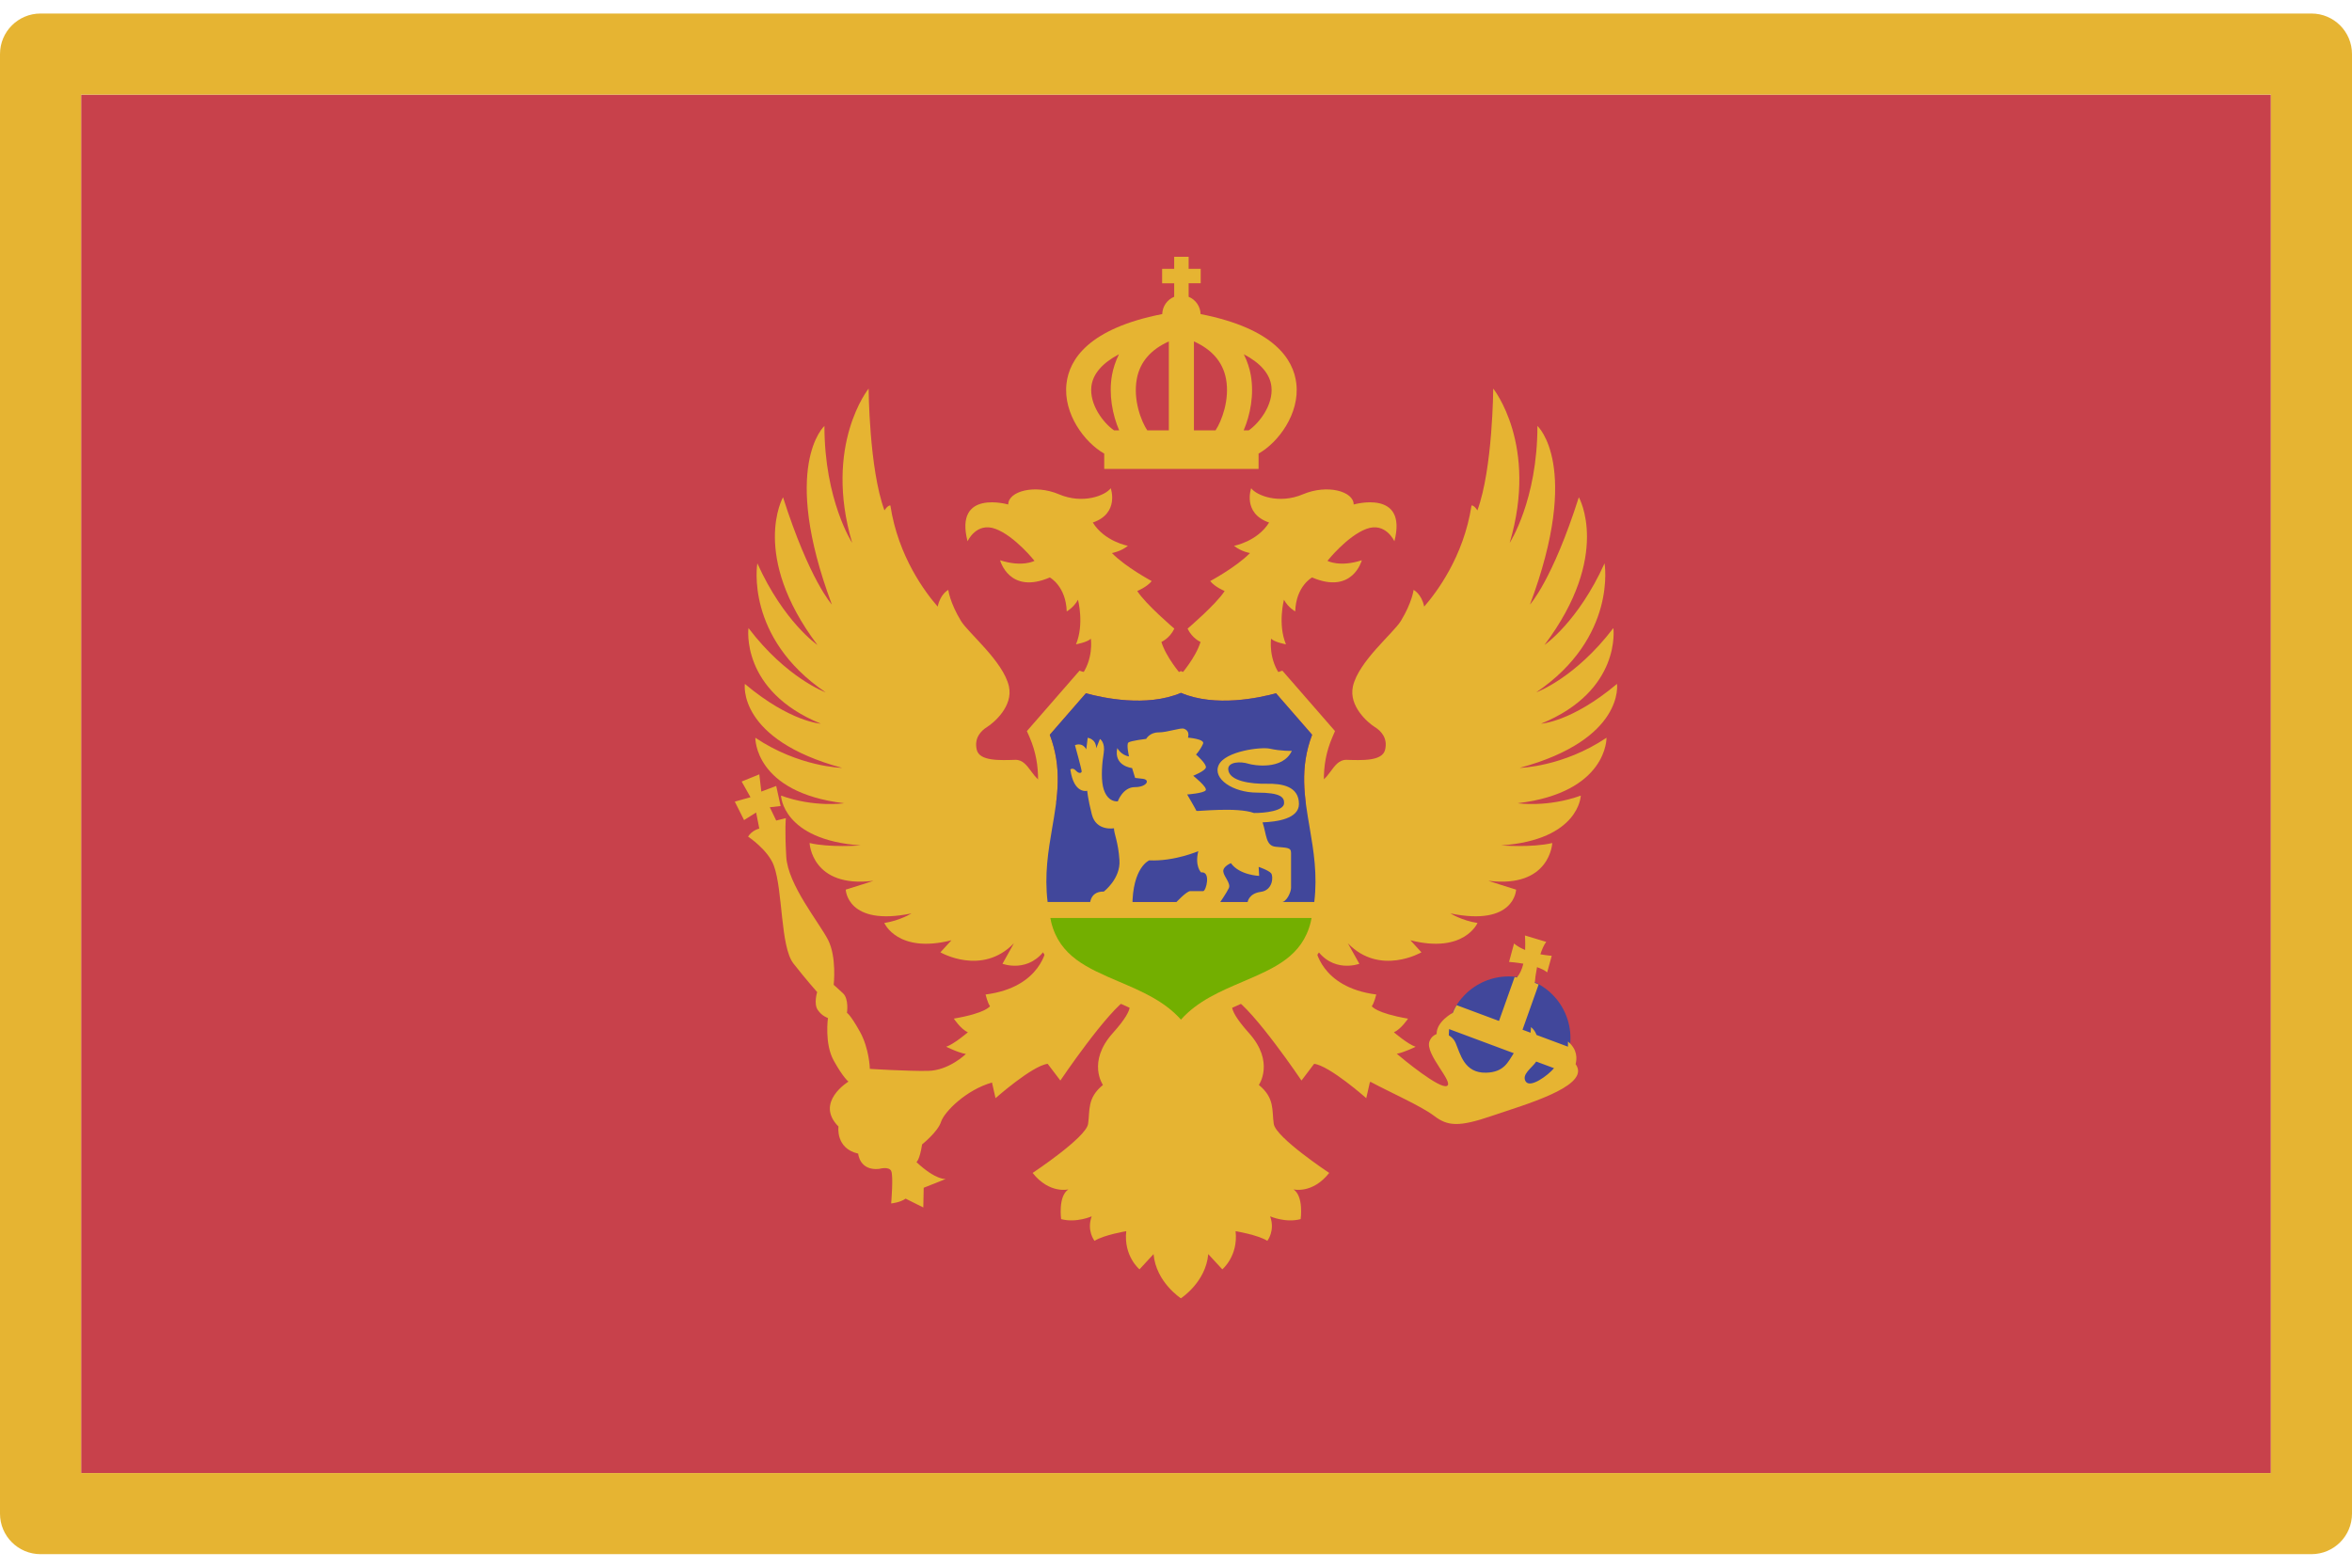 <svg width="48" height="32" viewBox="0 0 48 32" fill="none" xmlns="http://www.w3.org/2000/svg">
<g clip-path="url(#clip0_11_4635)">
<path d="M46.345 1.931H1.655V30.069H46.345V1.931Z" fill="#C8414B"/>
<path d="M47.172 0.276H0.828C0.371 0.276 0 0.646 0 1.104V30.897C0 31.354 0.371 31.724 0.828 31.724H47.172C47.629 31.724 48 31.354 48 30.897V1.104C48 0.646 47.629 0.276 47.172 0.276ZM46.345 30.069H1.655V1.931H46.345V30.069Z" fill="#E6B432"/>
<path d="M30.79 22.45C31.486 22.45 32.05 21.886 32.05 21.191C32.05 20.495 31.486 19.931 30.79 19.931C30.095 19.931 29.531 20.495 29.531 21.191C29.531 21.886 30.095 22.45 30.79 22.45Z" fill="#41479B"/>
<path d="M33 13.96C32.073 14.739 31.45 14.772 31.45 14.772C33.099 14.1 32.926 12.82 32.926 12.82C32.147 13.845 31.352 14.132 31.352 14.132C33.008 13.009 32.746 11.499 32.746 11.499C32.205 12.697 31.52 13.165 31.52 13.165C32.898 11.331 32.221 10.15 32.221 10.15C31.68 11.848 31.224 12.34 31.224 12.34C32.283 9.51 31.376 8.694 31.376 8.694C31.376 10.212 30.81 11.081 30.81 11.081C31.401 9.08 30.474 7.932 30.474 7.932C30.474 7.932 30.465 9.563 30.151 10.418C30.076 10.303 30.031 10.318 30.031 10.318C29.871 11.366 29.308 12.104 29.065 12.382C29.011 12.121 28.849 12.041 28.849 12.041C28.849 12.041 28.819 12.297 28.589 12.675C28.438 12.923 27.726 13.501 27.611 14.009C27.519 14.417 27.923 14.756 28.054 14.838C28.186 14.92 28.325 15.067 28.267 15.305C28.21 15.543 27.784 15.518 27.48 15.51C27.177 15.502 27.136 16.002 26.799 15.986L26.742 16.359L26.611 16.388C26.611 16.388 25.233 19.134 25.115 20.068L24.101 20.202L23.086 20.068C22.969 19.134 21.591 16.388 21.591 16.388L21.459 16.359L21.402 15.986C21.066 16.002 21.025 15.502 20.721 15.51C20.418 15.518 19.991 15.543 19.934 15.305C19.877 15.067 20.016 14.919 20.147 14.838C20.278 14.756 20.682 14.417 20.59 14.009C20.475 13.501 19.763 12.923 19.612 12.675C19.382 12.297 19.353 12.041 19.353 12.041C19.353 12.041 19.191 12.121 19.137 12.382C18.893 12.104 18.33 11.366 18.171 10.318C18.171 10.318 18.126 10.303 18.05 10.418C17.736 9.563 17.727 7.932 17.727 7.932C17.727 7.932 16.801 9.08 17.391 11.081C17.391 11.081 16.825 10.212 16.825 8.694C16.825 8.694 15.919 9.51 16.977 12.34C16.977 12.34 16.522 11.848 15.98 10.15C15.98 10.15 15.304 11.331 16.682 13.165C16.682 13.165 15.997 12.697 15.456 11.499C15.456 11.499 15.193 13.009 16.85 14.132C16.85 14.132 16.054 13.845 15.275 12.82C15.275 12.82 15.103 14.1 16.752 14.772C16.752 14.772 16.128 14.739 15.201 13.96C15.201 13.96 15.037 15.092 17.186 15.674C17.186 15.674 16.308 15.658 15.415 15.059C15.415 15.059 15.39 16.175 17.227 16.396C17.227 16.396 16.62 16.486 15.939 16.24C15.939 16.24 15.964 17.142 17.564 17.257C17.564 17.257 16.932 17.306 16.522 17.208C16.522 17.208 16.563 18.135 17.826 17.979C17.826 17.979 17.399 18.119 17.26 18.159C17.26 18.159 17.285 18.916 18.601 18.645C18.601 18.645 18.367 18.791 18.047 18.84C18.047 18.84 18.318 19.472 19.417 19.193L19.192 19.439C19.192 19.439 20.04 19.931 20.692 19.254L20.459 19.673C20.459 19.673 21.012 19.882 21.357 19.341C21.357 19.341 21.262 20.153 20.114 20.3C20.114 20.3 20.155 20.473 20.204 20.538C20.204 20.538 20.13 20.678 19.466 20.792C19.466 20.792 19.605 21.006 19.753 21.071C19.753 21.071 19.466 21.317 19.31 21.366C19.31 21.366 19.556 21.489 19.712 21.514C19.712 21.514 19.368 21.851 18.941 21.859C18.515 21.867 17.752 21.818 17.752 21.818C17.752 21.818 17.744 21.407 17.547 21.055C17.35 20.702 17.285 20.675 17.285 20.675C17.285 20.675 17.328 20.392 17.205 20.276C17.082 20.159 17.014 20.103 17.014 20.103C17.014 20.103 17.079 19.537 16.899 19.185C16.719 18.832 16.079 18.061 16.046 17.487C16.013 16.913 16.038 16.7 16.038 16.7L15.841 16.749L15.71 16.478L15.931 16.453L15.841 16.043L15.537 16.158L15.496 15.806L15.136 15.953L15.316 16.273L14.996 16.363L15.185 16.74L15.431 16.585L15.496 16.913C15.496 16.913 15.349 16.945 15.267 17.077C15.267 17.077 15.673 17.346 15.792 17.667C15.98 18.176 15.923 19.324 16.194 19.669C16.464 20.013 16.677 20.251 16.677 20.251C16.677 20.251 16.602 20.485 16.688 20.614C16.774 20.743 16.897 20.78 16.897 20.78C16.897 20.78 16.823 21.303 17.014 21.647C17.204 21.992 17.315 22.078 17.315 22.078C17.315 22.078 16.62 22.502 17.112 22.995C17.112 22.995 17.047 23.442 17.514 23.548C17.514 23.548 17.539 23.901 17.941 23.86C17.941 23.86 18.138 23.803 18.187 23.901C18.236 23.999 18.187 24.565 18.187 24.565C18.187 24.565 18.367 24.549 18.482 24.467L18.843 24.647L18.851 24.245L19.302 24.065C19.302 24.065 19.105 24.098 18.703 23.721C18.703 23.721 18.769 23.68 18.818 23.36C18.818 23.36 19.138 23.105 19.204 22.901C19.269 22.695 19.721 22.244 20.245 22.097L20.317 22.416C20.317 22.416 21.068 21.752 21.381 21.715L21.64 22.056C21.64 22.056 22.608 20.62 23.034 20.366C23.001 20.481 23.239 20.497 22.71 21.088C22.181 21.678 22.509 22.146 22.509 22.146C22.181 22.416 22.247 22.663 22.206 22.941C22.165 23.22 21.074 23.942 21.074 23.942C21.418 24.377 21.804 24.278 21.804 24.278C21.59 24.418 21.656 24.885 21.656 24.885C21.968 24.967 22.279 24.828 22.279 24.828C22.173 25.123 22.337 25.328 22.337 25.328C22.534 25.205 22.985 25.131 22.985 25.131C22.927 25.64 23.255 25.91 23.255 25.91L23.542 25.599C23.592 26.173 24.1 26.501 24.1 26.501C24.1 26.501 24.609 26.173 24.658 25.599L24.945 25.91C24.945 25.91 25.273 25.64 25.216 25.131C25.216 25.131 25.667 25.205 25.864 25.328C25.864 25.328 26.028 25.123 25.921 24.828C25.921 24.828 26.233 24.967 26.544 24.885C26.544 24.885 26.61 24.418 26.397 24.278C26.397 24.278 26.782 24.377 27.127 23.942C27.127 23.942 26.036 23.22 25.995 22.941C25.954 22.663 26.02 22.416 25.691 22.146C25.691 22.146 26.019 21.678 25.49 21.088C24.961 20.497 25.199 20.481 25.166 20.366C25.593 20.62 26.561 22.056 26.561 22.056L26.819 21.715C27.133 21.752 27.883 22.416 27.883 22.416L27.955 22.097L27.969 22.082C28.36 22.293 29.006 22.578 29.267 22.777C29.546 22.991 29.776 23.007 30.448 22.777C31.121 22.548 32.373 22.194 32.187 21.777C32.177 21.754 32.166 21.738 32.155 21.721C32.184 21.613 32.196 21.424 31.999 21.26C31.999 21.26 32.001 21.306 31.999 21.365L31.358 21.126C31.337 21.069 31.305 21.013 31.244 20.965C31.244 20.965 31.245 21.014 31.236 21.08L31.072 21.019L31.4 20.096C31.375 20.082 31.347 20.074 31.322 20.062C31.328 19.978 31.344 19.863 31.368 19.742C31.448 19.77 31.522 19.804 31.575 19.848L31.668 19.51C31.668 19.51 31.568 19.503 31.436 19.479C31.47 19.377 31.509 19.285 31.556 19.226L31.121 19.095C31.121 19.095 31.132 19.226 31.125 19.391C31.042 19.357 30.963 19.314 30.899 19.259L30.797 19.635C30.832 19.637 30.95 19.647 31.088 19.671C31.063 19.782 31.019 19.879 30.957 19.953C30.941 19.951 30.927 19.945 30.911 19.943L30.592 20.84L29.728 20.518C29.691 20.576 29.662 20.64 29.636 20.704C29.64 20.695 29.644 20.68 29.649 20.674C29.649 20.674 29.315 20.849 29.319 21.106C29.258 21.13 29.204 21.176 29.173 21.256C29.075 21.514 29.678 22.093 29.53 22.166C29.385 22.239 28.628 21.615 28.506 21.51C28.663 21.48 28.89 21.367 28.89 21.367C28.734 21.317 28.447 21.071 28.447 21.071C28.595 21.006 28.735 20.793 28.735 20.793C28.07 20.678 27.996 20.538 27.996 20.538C28.046 20.473 28.087 20.3 28.087 20.3C26.938 20.153 26.844 19.341 26.844 19.341C27.188 19.882 27.742 19.673 27.742 19.673L27.508 19.255C28.16 19.931 29.009 19.439 29.009 19.439L28.784 19.193C29.883 19.472 30.153 18.84 30.153 18.84C29.833 18.791 29.6 18.645 29.6 18.645C30.916 18.916 30.941 18.16 30.941 18.16C30.801 18.119 30.375 17.979 30.375 17.979C31.638 18.135 31.679 17.208 31.679 17.208C31.269 17.306 30.637 17.257 30.637 17.257C32.236 17.142 32.261 16.24 32.261 16.24C31.58 16.486 30.973 16.396 30.973 16.396C32.811 16.175 32.786 15.059 32.786 15.059C31.892 15.658 31.014 15.674 31.014 15.674C33.164 15.092 33 13.96 33 13.96ZM31.136 22.074C31.049 21.932 31.258 21.804 31.352 21.669L31.715 21.804C31.592 21.951 31.227 22.221 31.136 22.074ZM30.893 21.498C30.775 21.681 30.693 21.886 30.33 21.896C29.875 21.908 29.801 21.502 29.703 21.28C29.674 21.216 29.625 21.167 29.568 21.134C29.568 21.094 29.57 21.05 29.573 21.006L30.893 21.498Z" fill="#E6B432"/>
<path d="M23.966 12.832C23.966 12.832 23.381 12.334 23.209 12.064C23.209 12.064 23.406 11.984 23.504 11.861C23.504 11.861 22.975 11.578 22.692 11.289C22.692 11.289 22.877 11.258 23.018 11.141C23.018 11.141 22.543 11.055 22.302 10.666C22.852 10.478 22.668 9.966 22.668 9.966C22.557 10.114 22.102 10.298 21.61 10.089C21.118 9.88 20.576 10.027 20.576 10.298C20.576 10.298 19.469 9.978 19.746 11.049C19.746 11.049 19.924 10.649 20.318 10.796C20.712 10.944 21.112 11.448 21.112 11.448C21.112 11.448 20.866 11.584 20.41 11.436C20.41 11.436 20.595 12.144 21.425 11.787C21.425 11.787 21.753 11.963 21.77 12.48C21.77 12.48 21.909 12.406 22 12.242C22 12.242 22.131 12.742 21.959 13.152C21.959 13.152 22.188 13.111 22.262 13.038C22.262 13.038 22.328 13.472 22.041 13.825C22.041 13.825 23.302 14.426 24.102 13.768C24.102 13.768 23.8 13.423 23.702 13.103C23.701 13.103 23.867 13.036 23.966 12.832Z" fill="#E6B432"/>
<path d="M27.626 10.298C27.626 10.027 27.084 9.88 26.592 10.089C26.1 10.298 25.645 10.114 25.534 9.966C25.534 9.966 25.35 10.478 25.9 10.666C25.659 11.055 25.184 11.141 25.184 11.141C25.325 11.258 25.51 11.289 25.51 11.289C25.227 11.578 24.698 11.861 24.698 11.861C24.796 11.984 24.993 12.064 24.993 12.064C24.821 12.334 24.236 12.832 24.236 12.832C24.335 13.036 24.501 13.103 24.501 13.103C24.403 13.423 24.101 13.768 24.101 13.768C24.901 14.426 26.162 13.825 26.162 13.825C25.875 13.472 25.941 13.037 25.941 13.037C26.014 13.111 26.244 13.152 26.244 13.152C26.072 12.742 26.203 12.242 26.203 12.242C26.293 12.406 26.433 12.48 26.433 12.48C26.449 11.963 26.777 11.787 26.777 11.787C27.608 12.143 27.792 11.436 27.792 11.436C27.337 11.584 27.091 11.448 27.091 11.448C27.091 11.448 27.491 10.944 27.885 10.796C28.278 10.649 28.457 11.049 28.457 11.049C28.733 9.978 27.626 10.298 27.626 10.298Z" fill="#E6B432"/>
<path d="M27.125 16.833C27.017 16.204 26.924 15.661 27.195 15.039L27.245 14.923L26.171 13.69L26.044 13.732C26.033 13.736 24.911 14.102 24.191 13.742L24.101 13.698L24.011 13.742C23.295 14.101 22.169 13.736 22.158 13.732L22.031 13.69L20.957 14.923L21.008 15.039C21.279 15.661 21.186 16.204 21.078 16.833C20.976 17.426 20.86 18.099 21.064 18.92C21.284 19.811 22.026 20.127 22.681 20.407C23.185 20.622 23.662 20.826 23.931 21.253L24.101 21.522L24.271 21.253C24.54 20.826 25.017 20.622 25.521 20.407C26.176 20.127 26.918 19.811 27.139 18.92C27.342 18.099 27.226 17.426 27.125 16.833ZM21.424 14.998L22.161 14.151C22.495 14.243 23.398 14.442 24.101 14.143C24.804 14.442 25.707 14.243 26.041 14.151L26.778 14.998C26.519 15.679 26.621 16.274 26.729 16.901C26.809 17.37 26.89 17.855 26.822 18.412H21.38C21.313 17.855 21.393 17.37 21.473 16.901C21.581 16.274 21.683 15.679 21.424 14.998ZM25.364 20.038C24.908 20.233 24.438 20.433 24.101 20.813C23.764 20.433 23.294 20.233 22.838 20.038C22.198 19.765 21.646 19.526 21.464 18.855H26.738C26.556 19.526 26.004 19.765 25.364 20.038Z" fill="#E6B432"/>
<path d="M21.424 14.998L22.161 14.151C22.495 14.243 23.397 14.442 24.101 14.143C24.804 14.442 25.707 14.243 26.041 14.151L26.778 14.998C26.519 15.68 26.621 16.274 26.729 16.901C26.809 17.371 26.889 17.855 26.822 18.412H21.38C21.312 17.855 21.393 17.371 21.473 16.901C21.581 16.274 21.683 15.679 21.424 14.998Z" fill="#41479B"/>
<path d="M21.436 18.738C21.442 18.767 21.446 18.794 21.453 18.823C21.625 19.52 22.188 19.76 22.838 20.038C23.295 20.233 23.764 20.433 24.101 20.813C24.438 20.433 24.908 20.233 25.364 20.038C26.015 19.76 26.577 19.52 26.749 18.823C26.756 18.794 26.761 18.767 26.767 18.738H21.436Z" fill="#73AF00"/>
<path d="M26.509 16.412C26.509 16.049 26.164 15.992 25.85 15.998C25.537 16.004 25.078 15.947 25.066 15.703C25.059 15.551 25.314 15.537 25.48 15.59C25.577 15.621 26.176 15.728 26.364 15.327C26.364 15.327 26.145 15.334 25.914 15.282C25.735 15.242 25.004 15.333 24.872 15.615C24.74 15.897 25.165 16.179 25.654 16.179C26.143 16.179 26.21 16.277 26.206 16.396C26.201 16.553 25.814 16.597 25.591 16.595C25.24 16.468 24.421 16.567 24.417 16.552C24.412 16.533 24.228 16.217 24.228 16.217C24.228 16.217 24.563 16.193 24.606 16.132C24.648 16.07 24.351 15.835 24.351 15.835C24.351 15.835 24.601 15.735 24.61 15.664C24.621 15.586 24.408 15.402 24.408 15.402C24.408 15.402 24.49 15.321 24.552 15.182C24.596 15.084 24.245 15.057 24.245 15.057C24.264 14.982 24.256 14.909 24.163 14.875C24.091 14.849 23.825 14.95 23.643 14.95C23.461 14.95 23.392 15.082 23.392 15.082C23.392 15.082 23.072 15.12 23.028 15.157C22.984 15.195 23.041 15.44 23.041 15.44C22.878 15.415 22.802 15.27 22.802 15.27C22.721 15.64 23.104 15.678 23.104 15.678L23.166 15.879C23.166 15.879 23.166 15.879 23.323 15.897C23.48 15.916 23.405 16.067 23.16 16.067C22.915 16.067 22.812 16.358 22.812 16.358C22.642 16.363 22.547 16.226 22.509 16.052C22.468 15.859 22.492 15.564 22.524 15.377C22.561 15.15 22.448 15.084 22.448 15.084L22.372 15.273C22.368 15.079 22.198 15.06 22.198 15.06L22.169 15.296C22.084 15.14 21.938 15.211 21.938 15.211C21.938 15.211 22.08 15.721 22.075 15.749C22.07 15.778 22.023 15.801 21.957 15.73C21.891 15.66 21.844 15.707 21.844 15.707C21.915 16.217 22.188 16.142 22.188 16.142C22.188 16.142 22.2 16.302 22.283 16.626C22.371 16.972 22.734 16.907 22.734 16.907C22.734 17.02 22.822 17.183 22.846 17.559C22.872 17.935 22.527 18.199 22.527 18.199C22.213 18.192 22.244 18.5 22.244 18.5H23.11C23.11 17.7 23.454 17.562 23.454 17.562C23.964 17.586 24.455 17.374 24.455 17.374C24.379 17.681 24.512 17.808 24.512 17.808C24.719 17.78 24.615 18.19 24.554 18.19C24.493 18.19 24.365 18.19 24.29 18.19C24.214 18.19 23.997 18.426 23.997 18.426H24.894C24.894 18.426 25.031 18.228 25.078 18.129C25.125 18.03 24.974 17.893 24.965 17.789C24.955 17.685 25.121 17.619 25.121 17.619C25.295 17.865 25.697 17.879 25.697 17.879L25.687 17.695C25.687 17.695 25.895 17.766 25.942 17.827C25.989 17.888 25.98 18.172 25.73 18.205C25.48 18.238 25.461 18.417 25.461 18.417C25.461 18.417 26.032 18.417 26.145 18.417C26.259 18.417 26.348 18.205 26.348 18.124C26.348 18.044 26.348 17.52 26.348 17.407C26.348 17.293 26.254 17.307 26.032 17.284C25.83 17.262 25.85 17.042 25.767 16.786C26.058 16.776 26.509 16.712 26.509 16.412Z" fill="#E6B432"/>
<path d="M26.456 7.832C26.4 7.336 26.005 6.706 24.502 6.411C24.497 6.251 24.398 6.115 24.258 6.058V5.782H24.504V5.487H24.258V5.241H23.963V5.487H23.717V5.783H23.963V6.058C23.822 6.115 23.724 6.251 23.719 6.411C22.216 6.706 21.821 7.337 21.765 7.832C21.695 8.449 22.137 9.034 22.535 9.259V9.572H25.685V9.259C26.084 9.034 26.526 8.449 26.456 7.832ZM24.807 8.785H24.366V6.969C24.73 7.133 24.954 7.385 25.02 7.73C25.101 8.161 24.929 8.6 24.807 8.785ZM23.201 7.73C23.266 7.384 23.491 7.133 23.854 6.969V8.784H23.413C23.291 8.6 23.119 8.161 23.201 7.73ZM22.836 7.231C22.764 7.377 22.718 7.522 22.694 7.655C22.623 8.058 22.705 8.468 22.84 8.785H22.736C22.515 8.632 22.232 8.258 22.273 7.889C22.303 7.631 22.498 7.41 22.836 7.231ZM25.484 8.785H25.381C25.516 8.468 25.597 8.058 25.526 7.655C25.503 7.522 25.456 7.377 25.384 7.231C25.722 7.409 25.918 7.631 25.947 7.889C25.989 8.258 25.705 8.632 25.484 8.785Z" fill="#E6B432"/>
</g>
<defs>
<clipPath id="clip0_11_4635">
<rect width="48" height="32" fill="white"/>
</clipPath>
</defs>
</svg>
